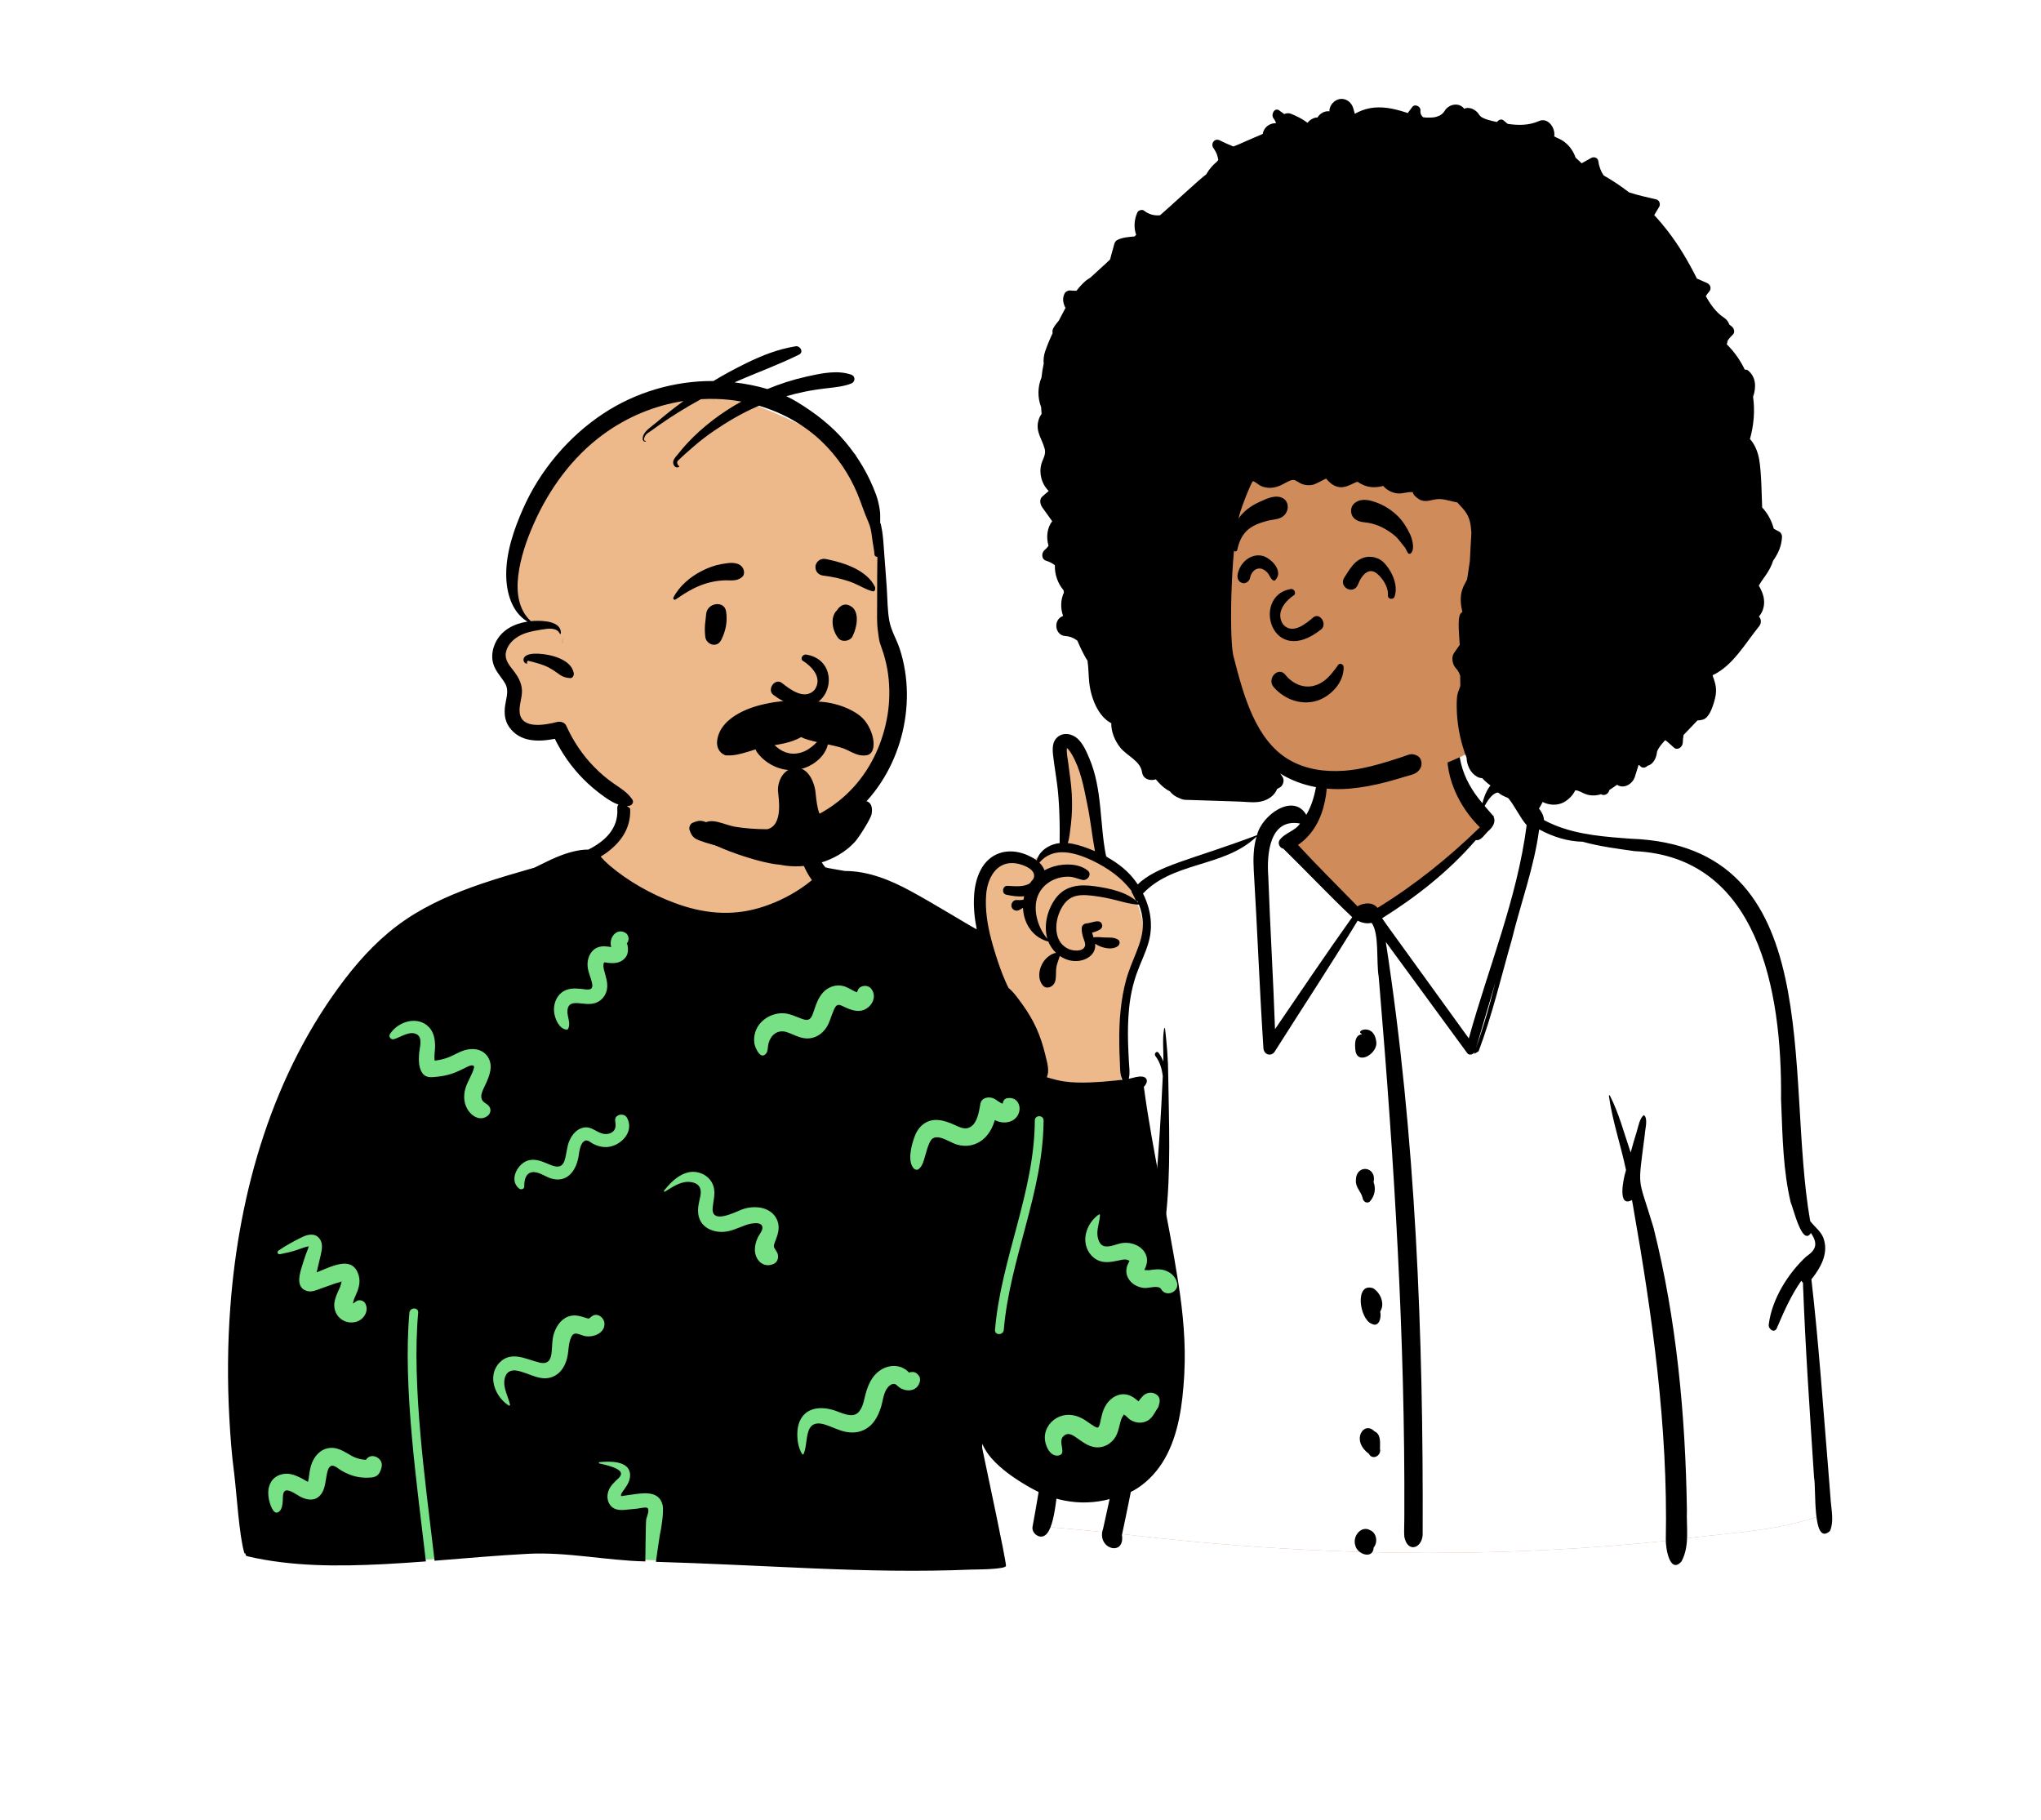 <svg width="498" height="444" viewBox="0 0 249 222" fill="none" xmlns="http://www.w3.org/2000/svg">
<g filter="url(#filter0_d_163_1039)">
<path fill-rule="evenodd" clip-rule="evenodd" d="M174.435 185.427C184.648 185.427 194.805 184.884 204.636 183.812L204.641 183.791L205.163 183.722C206.648 183.522 208.167 183.364 209.636 183.211C213.51 182.808 217.517 182.391 221.254 181.153L221.914 180.934L221.978 181.113C222.076 181.059 222.178 181.002 222.286 180.948C221.698 170.552 220.717 160.349 219.832 151.71L219.795 151.356L220.012 151.089C221.264 149.545 221.726 148.251 221.421 147.137C218.924 141.494 218.394 134.295 217.882 127.332C216.821 112.9 215.819 99.269 198.506 98.679L198.479 98.677L198.296 98.664C194.686 98.396 190.953 98.119 187.618 96.322L187.229 96.113L187.206 95.643C187.178 95.077 186.534 94.404 186.017 93.863C185.839 93.676 185.671 93.501 185.519 93.324L185.488 93.287L185.461 93.247C184.68 92.073 183.763 91.372 183.009 91.372C181.909 91.372 181.376 92.866 181.157 93.756L180.81 95.16L179.893 94.099C177.739 91.606 176.708 88.864 176.824 85.94L176.746 85.914L176.846 85.215C177.035 84.003 176.909 83.104 176.472 82.543C175.959 81.886 174.954 81.567 173.398 81.567C172.371 81.567 171.252 81.707 170.266 81.831C169.943 81.871 169.632 81.91 169.338 81.943C167.363 82.168 165.344 82.573 163.391 82.965L163.117 83.02L163.303 83.567L162.828 83.922C162.196 84.395 161.725 85.344 161.536 86.526L161.528 86.579L161.513 86.631C161.232 87.595 161.126 88.671 161.013 89.81C160.823 91.726 160.627 93.708 159.567 95.414L158.931 96.439L158.32 95.395C158.023 94.886 157.623 94.639 157.1 94.639C155.687 94.639 153.963 96.329 153.656 97.64L153.558 98.061L153.179 98.203C150.579 99.183 148.436 99.899 146.546 100.53C141.799 102.115 139.416 102.91 137.888 105.242C136.315 107.64 135.519 111.827 134.195 120.156C132.746 129.182 131.778 138.459 130.842 147.431C129.667 158.7 128.452 170.348 126.27 181.647C126.422 181.816 126.537 181.985 126.615 182.152C127.578 182.244 128.558 182.328 129.51 182.409C131.096 182.544 132.735 182.684 134.337 182.865L134.693 182.906L134.772 183.038C134.918 183.052 135.062 183.067 135.203 183.083C135.429 183.107 135.647 183.131 135.86 183.145L135.924 183.005L136.441 183.068C149.307 184.633 162.09 185.427 174.435 185.427" fill="#D08B5B"/>
<path fill-rule="evenodd" clip-rule="evenodd" d="M183.009 91.372C181.909 91.372 181.376 92.866 181.157 93.756L180.81 95.16L180.275 94.54L181.249 96.385L173.668 103.918L173.378 104.139C170.28 106.489 168.171 107.663 167.05 107.663C165.895 107.663 162.458 104.6 156.738 98.474L159.826 96.385L159.548 95.446L158.931 96.439L158.32 95.395C158.023 94.886 157.623 94.638 157.1 94.638C155.687 94.638 153.963 96.329 153.656 97.64L153.558 98.061L152.869 98.32C150.818 99.087 149.054 99.69 147.473 100.22L145.451 100.896C141.423 102.252 139.294 103.097 137.888 105.242C136.346 107.592 135.551 111.66 134.274 119.661L134.195 120.156C132.812 128.772 131.867 137.616 130.97 146.206L130.621 149.548C129.511 160.154 128.315 171.054 126.27 181.647C126.422 181.816 126.537 181.985 126.615 182.152C127.257 182.213 127.907 182.271 128.55 182.326L130.38 182.483C131.691 182.596 133.027 182.717 134.337 182.865L134.693 182.906L134.772 183.038C134.869 183.047 134.966 183.057 135.061 183.067L135.203 183.083C135.429 183.107 135.647 183.131 135.86 183.145L135.924 183.005L136.441 183.068C149.307 184.633 162.09 185.427 174.435 185.427C184.648 185.427 194.805 184.884 204.636 183.812L204.641 183.791L205.163 183.722C206.351 183.562 207.561 183.429 208.749 183.304L210.468 183.124C214.081 182.744 217.784 182.303 221.254 181.153L221.914 180.934L221.978 181.113C222.076 181.059 222.178 181.002 222.286 180.948L222.246 180.247C221.654 170.094 220.697 160.155 219.832 151.71L219.795 151.356L220.012 151.089C221.264 149.545 221.726 148.251 221.421 147.137C218.924 141.494 218.394 134.295 217.882 127.332L217.819 126.467C216.785 112.504 215.499 99.525 199.021 98.701L198.479 98.677L197.658 98.616C194.248 98.358 190.756 98.013 187.618 96.322L187.229 96.113L187.206 95.643C187.181 95.139 186.667 94.549 186.189 94.043L185.867 93.705C185.744 93.576 185.627 93.45 185.519 93.324L185.488 93.287L185.461 93.247C184.68 92.073 183.763 91.372 183.009 91.372Z" fill="white"/>
<path fill-rule="evenodd" clip-rule="evenodd" d="M196.402 129.637C196.373 129.582 196.275 129.601 196.283 129.672C196.709 132.738 197.744 135.709 198.374 138.737L198.355 138.794C198.033 139.79 197.294 143.381 199.101 142.383L199.246 143.201C201.596 156.576 203.493 170.094 203.228 183.748C203.189 184.835 203.715 188.054 205.134 186.477C206.177 184.584 205.718 182.262 205.8 180.16C205.621 168.619 204.535 156.99 201.747 145.826L201.632 145.44C199.788 139.301 199.795 141.267 200.661 134.414C200.682 133.781 201.104 132.407 200.549 132.027C200.048 132.369 199.882 133.374 199.7 133.97L199.688 134.01C199.418 134.861 199.178 135.72 198.939 136.583C198.148 134.268 197.512 131.801 196.402 129.637ZM166.936 182.556C165.913 182.228 164.991 183.489 165.348 184.522C165.58 185.599 167.514 186.268 167.587 184.766C168.116 184.154 167.945 183.028 167.222 182.688C167.229 182.686 167.003 182.588 166.936 182.556ZM142.134 121.465C142.096 121.323 141.987 121.453 142.016 121.543C141.788 122.796 141.973 124.174 141.921 125.475C141.775 125.103 141.585 124.746 141.339 124.413C141.126 124.124 140.739 124.536 140.961 124.822C141.512 125.532 141.753 126.388 141.858 127.277C141.049 145.85 138.668 164.389 134.583 182.452C133.698 184.944 137.269 185.953 136.877 183.24C139.579 170.571 141.734 157.635 142.216 144.611C142.866 138.896 142.61 132.942 142.521 127.153C142.517 125.267 142.349 123.334 142.134 121.465ZM178.496 83.583C177.493 83.669 176.911 85.472 176.711 86.461C175.978 90.339 177.95 94.374 180.545 96.918C176.713 100.656 172.551 103.987 168.06 106.746C167.449 105.996 166.37 106.104 165.618 106.556C163.186 104.065 160.722 101.628 158.355 99.067C162.035 96.547 162.343 91.357 161.606 87.135L161.583 87.007C161.528 86.645 161.061 86.776 161.035 87.088L161.018 87.288C160.797 90.034 160.778 92.999 159.367 95.398C157.762 92.654 153.916 95.463 153.352 97.876C137.222 103.956 137.071 100.373 133.879 120.453C130.651 140.982 129.738 161.864 125.958 182.299C125.911 182.878 126.397 183.352 126.881 183.431C128.73 183.698 128.788 178.288 129.214 176.777C130.124 171.137 130.811 165.457 131.403 159.768C133.222 142.918 133.844 125.811 137.365 109.236C137.719 107.841 138.224 106.461 139.115 105.361C142.83 100.985 149.274 101.941 153.301 98.041C152.911 99.341 152.88 100.778 152.956 102.135C153.397 109.372 153.663 116.622 154.136 123.856C154.191 124.669 155.099 124.936 155.524 124.263C158.894 118.939 162.352 113.695 165.637 108.306C166.166 108.578 166.731 108.702 167.337 108.572C168.298 109.885 167.883 113.322 168.197 115.123L168.313 116.502C170.107 137.87 171.425 159.291 171.327 180.758L171.323 181.45C171.324 182.109 171.277 182.792 171.323 183.448C171.733 185.582 173.673 184.818 173.564 182.915C173.651 158.863 172.733 134.654 169.067 110.902C172.376 115.418 175.682 119.937 178.993 124.452C179.241 124.793 179.711 124.643 179.908 124.328L179.92 124.307L179.839 124.543C180.038 124.474 180.212 124.343 180.392 124.23C182.057 119.805 183.134 115.164 184.442 110.611C185.533 106.146 187.17 101.768 187.773 97.193L187.8 97.181V97.181C189.438 98.072 191.253 98.644 193.087 98.678C195.16 99.257 197.342 99.529 199.411 99.823C214.45 100.52 217.423 116.686 217.286 130.087L217.312 130.726C217.469 134.711 217.543 138.766 218.455 142.642C218.792 143.373 219.858 148.078 220.93 146.407C221.834 147.714 221.551 148.476 220.346 149.284C218.242 151.24 216.19 154.353 215.785 157.561C215.709 158.154 216.495 158.674 216.774 158.013L216.913 157.684C217.728 155.768 218.59 153.894 219.754 152.23C219.806 152.323 219.876 152.401 219.96 152.454C220.24 160.393 220.806 168.319 221.313 176.244C221.59 177.38 221.068 184.59 223.19 182.809L223.256 182.752C223.74 181.641 223.449 180.297 223.35 179.111L223.051 175.311V175.311C222.407 167.555 221.879 159.784 220.989 152.055L221.059 151.969C222.083 150.684 223.039 148.989 222.535 147.275C222.277 146.245 221.42 145.732 220.84 144.944C217.696 126.986 223.129 99.181 198.947 98.308L197.935 98.232C194.675 97.981 191.318 97.625 188.367 96.035C188.312 94.913 187.129 93.963 186.483 93.21C184.492 90.216 181.821 90.066 180.855 93.982C178.286 90.992 177.248 87.519 178.496 83.583ZM167.67 170.59C166.418 169.283 164.74 171.663 167.011 173.345C167.423 174.162 168.549 173.586 168.357 172.73L168.359 172.586C168.376 171.842 168.444 170.922 167.67 170.59ZM167.537 153.15C165.25 152.352 165.82 156.86 167.328 157.475C168.24 157.965 168.552 156.739 168.386 155.99C168.978 155.016 168.435 153.735 167.537 153.15ZM167.573 140.196C167.995 138.264 165.435 137.942 165.42 139.96C165.337 140.808 166.052 141.36 166.232 142.098C166.271 142.578 166.815 142.916 167.163 142.515C167.744 141.846 167.869 140.938 167.573 140.196ZM167.895 123.033C167.634 120.772 165.27 121.725 166.105 122.101C166.122 122.121 166.139 122.14 166.158 122.16C165.203 122.26 165.27 123.474 165.377 124.25C165.751 125.988 168.178 124.407 167.895 123.033ZM182.431 115.841C182.237 116.601 182.042 117.361 181.841 118.12C181.326 120.075 180.713 121.978 180.067 123.877C180.857 121.199 181.645 118.52 182.431 115.841ZM181.125 94.311C183.388 90.197 184.609 94.835 186.251 96.659C185.091 105.633 181.582 114.017 179.194 122.669C175.866 118.064 172.535 113.462 169.207 108.858C169.008 108.582 168.816 108.293 168.617 108.01C172.795 105.396 176.735 102.305 180.051 98.471C180.689 98.619 181.178 97.695 181.636 97.311L181.684 97.269C182.108 96.882 182.5 96.273 182.234 95.672C182.269 95.59 182.215 95.515 182.142 95.49C181.811 95.097 181.46 94.718 181.125 94.311ZM154.73 102.932C154.51 99.996 154.957 95.786 158.604 96.456C157.955 97.419 156.733 97.575 156.09 98.5C155.855 98.923 156.144 99.448 156.572 99.528C159.403 102.304 162.079 105.147 164.969 107.88C161.757 112.382 158.674 116.969 155.55 121.54C155.335 115.335 154.955 109.136 154.73 102.932Z" fill="black"/>
<path fill-rule="evenodd" clip-rule="evenodd" d="M148.23 61.134C149.08 49.89 151.668 39.931 163.832 39.507C169.321 39.56 174.924 40.825 179.972 43.166C192.241 49.84 196.134 74.227 185.324 84.044C185.389 84.083 185.404 84.198 185.328 84.253C183.095 85.883 180.613 87.224 178.127 88.351C171.505 91.389 163.709 92.708 156.955 89.413C146.649 84.655 146.494 71.416 148.23 61.134V61.134Z" fill="#D08B5B"/>
<path fill-rule="evenodd" clip-rule="evenodd" d="M127.943 55.893C127.519 55.479 127.203 54.937 127.044 54.328C126.897 53.773 126.887 53.167 127.042 52.613C127.208 52.019 127.566 51.546 127.486 50.928C127.477 50.867 127.466 50.804 127.449 50.741C127.139 49.578 126.377 48.738 126.65 47.448C126.726 47.084 126.871 46.756 127.073 46.498C127.051 46.218 127.031 45.936 127.015 45.654C126.568 44.518 126.584 43.169 127.061 42.051C127.119 41.479 127.207 40.911 127.331 40.354C127.274 39.861 127.353 39.318 127.499 38.886C127.756 38.127 128.073 37.38 128.418 36.644C128.377 36.443 128.395 36.23 128.498 36.041C128.684 35.698 128.93 35.395 129.181 35.1C129.359 34.756 129.538 34.414 129.715 34.077C129.797 33.922 129.888 33.75 129.988 33.568C129.716 33.019 129.57 32.484 129.858 31.838C129.967 31.596 130.265 31.417 130.51 31.433C130.778 31.45 131.049 31.463 131.321 31.474C131.83 30.808 132.406 30.21 133.023 29.866C133.649 29.291 134.283 28.726 134.9 28.15C135.074 27.986 135.25 27.822 135.425 27.658C135.426 27.654 135.427 27.648 135.429 27.645C135.558 27.135 135.702 26.633 135.847 26.127C135.938 25.814 135.965 25.486 136.246 25.316C136.833 24.96 137.736 24.903 138.41 24.843C138.477 24.778 138.544 24.715 138.611 24.651C138.305 23.766 138.359 22.827 138.744 21.942C138.876 21.64 139.331 21.505 139.582 21.704C140.159 22.163 140.844 22.326 141.521 22.259C142.517 21.428 146.534 17.673 147.154 17.276C147.162 17.262 147.168 17.248 147.176 17.234C147.525 16.63 147.949 16.144 148.425 15.755C148.493 15.678 148.561 15.601 148.629 15.524C148.57 15.063 148.412 14.618 148.159 14.246C148.132 14.203 148.101 14.161 148.07 14.121C147.626 13.548 148.167 12.812 148.787 13.112C148.831 13.133 148.876 13.155 148.921 13.178C149.397 13.408 149.923 13.658 150.472 13.869C150.673 13.788 150.877 13.714 151.064 13.633L153.063 12.761C153.392 12.617 153.739 12.496 154.058 12.327C154.169 11.526 154.908 11.001 155.676 11.028C155.632 10.875 155.566 10.726 155.473 10.584C155.445 10.542 155.416 10.502 155.385 10.463C154.99 9.965 155.517 9.04 156.082 9.483C156.122 9.514 156.163 9.545 156.202 9.576C156.359 9.696 156.52 9.808 156.682 9.916C156.942 9.793 157.235 9.765 157.541 9.895C158.22 10.184 158.845 10.477 159.443 10.928C159.467 10.947 159.492 10.962 159.517 10.98C159.813 10.591 160.284 10.331 160.708 10.334C160.717 10.334 160.723 10.334 160.731 10.334C161.048 9.81 161.629 9.505 162.19 9.579C162.152 8.827 162.846 8.156 163.477 8.075C164.215 7.98 164.88 8.445 165.102 9.226C165.164 9.443 165.225 9.661 165.287 9.878C165.86 9.564 166.464 9.324 167.096 9.204C168.534 8.931 169.941 9.222 171.327 9.655C171.465 9.698 171.604 9.743 171.742 9.787C171.94 9.539 172.125 9.284 172.302 9.047C172.608 8.637 173.343 8.965 173.293 9.492C173.259 9.855 173.395 10.117 173.614 10.302C173.855 10.341 174.087 10.352 174.438 10.344C174.902 10.334 175.113 10.319 175.597 10.113C175.823 10.018 176.105 9.767 176.236 9.542C176.741 8.678 178.023 8.446 178.634 9.269C179.276 8.964 180.088 9.385 180.444 9.978C180.631 10.289 181.02 10.462 181.511 10.611C181.879 10.723 182.255 10.808 182.633 10.882C182.801 10.634 183.156 10.467 183.416 10.675C183.592 10.817 183.764 10.962 183.932 11.11C185.234 11.305 186.529 11.312 187.77 10.761C188.821 10.295 189.786 11.568 189.613 12.637C189.917 12.809 190.247 12.924 190.548 13.104C191.204 13.497 191.742 14.118 192.07 14.849C192.129 14.979 192.182 15.112 192.233 15.245C192.478 15.462 192.72 15.684 192.957 15.919C193.351 15.7 193.743 15.481 194.137 15.262C194.432 15.098 194.929 15.212 194.987 15.637C195.082 16.335 195.314 16.915 195.645 17.4C196.72 18.012 197.754 18.7 198.744 19.465C199.882 19.852 201.092 20.078 202.087 20.332C202.427 20.419 202.613 20.901 202.421 21.223C202.218 21.563 202.015 21.903 201.813 22.242C202.379 22.842 202.91 23.468 203.412 24.116C204.808 25.916 205.976 27.89 207.021 29.981C207.435 30.163 207.848 30.343 208.262 30.524C208.661 30.699 208.841 31.201 208.517 31.571C208.364 31.747 208.226 31.933 208.109 32.127C208.694 33.179 209.384 34.139 210.349 34.768C210.643 34.959 210.863 35.258 210.981 35.598C211.081 35.671 211.18 35.749 211.278 35.828C211.551 36.051 211.715 36.538 211.396 36.827C211.172 37.031 210.961 37.273 210.783 37.54C210.744 37.692 210.705 37.845 210.665 37.997C211.562 38.892 212.307 39.932 212.867 41.098C213 41.075 213.136 41.09 213.246 41.179C214.247 41.981 214.277 43.259 213.874 44.401C214.117 46.123 213.961 47.887 213.493 49.555C214.108 50.221 214.479 51.183 214.63 52.111C214.896 53.739 214.914 56.244 214.984 57.906C215.655 58.609 216.133 59.519 216.4 60.497C216.624 60.618 216.848 60.739 217.072 60.86C217.272 60.967 217.418 61.251 217.405 61.49C217.348 62.647 216.909 63.561 216.325 64.388C216.118 65.027 215.812 65.615 215.411 66.18C215.134 66.567 214.862 66.938 214.623 67.356C214.599 67.397 214.584 67.436 214.573 67.463C214.667 67.573 214.745 67.756 214.813 67.886C215.385 68.98 215.394 70.262 214.581 71.215C214.887 71.486 214.897 72.035 214.627 72.371C212.87 74.549 211.404 77.197 208.966 78.354C208.954 78.374 208.945 78.395 208.936 78.415C209.43 79.705 209.497 80.375 209.093 81.708C209.091 81.721 209.087 81.731 209.083 81.743C208.868 82.442 208.471 83.561 207.757 83.779C207.531 83.848 207.31 83.879 207.09 83.877C206.523 84.47 205.957 85.064 205.391 85.658C205.342 85.952 205.311 86.249 205.301 86.549C205.285 87.05 204.85 87.456 204.382 87.308C204.217 87.255 203.305 86.295 203.138 86.3C203.054 86.391 202.972 86.483 202.89 86.576C202.589 86.918 202.172 87.458 202.137 87.817C202.07 88.493 201.662 89.267 201.002 89.404C200.754 89.677 200.357 89.759 200.054 89.403C200.034 89.38 200.014 89.357 199.993 89.337C199.961 89.333 199.93 89.329 199.898 89.325C199.752 89.798 199.606 90.271 199.458 90.743C199.17 91.672 198.067 92.27 197.285 91.728C197.158 91.809 197.034 91.897 196.911 91.984C196.722 92.115 196.532 92.248 196.336 92.373C196.325 92.407 196.314 92.442 196.304 92.476C196.177 92.894 195.652 93.118 195.329 92.878C195.229 92.913 195.126 92.941 195.022 92.964C194.475 93.081 193.926 93.049 193.398 92.851C193.02 92.711 192.66 92.444 192.253 92.407C192.228 92.405 192.202 92.407 192.176 92.406C191.845 93.143 191.087 93.778 190.49 93.993C189.709 94.276 188.909 94.175 188.197 93.829C188.005 94.246 187.763 94.64 187.475 95.005C187.315 95.207 187.027 95.164 186.862 95.005C186.549 94.704 186.238 94.402 185.928 94.099C185.703 94.005 185.476 93.892 185.24 93.787C184.5 93.46 183.689 93.324 183.004 92.85C182.679 92.625 182.374 92.338 182.122 92.005C181.648 91.709 181.213 91.338 180.82 90.915C180.624 90.916 180.42 90.866 180.222 90.757C179.393 90.3 178.957 89.371 178.919 88.419C178.248 86.706 177.851 84.878 177.742 83.008C177.708 82.394 177.701 81.774 177.745 81.16C177.774 80.727 177.875 80.439 178.026 80.047C178.077 79.92 178.123 79.803 178.158 79.674C178.15 79.26 178.145 78.846 178.14 78.434C178.037 78.086 177.854 77.762 177.599 77.489C177.203 77.067 177.023 76.191 177.382 75.669C177.616 75.332 177.849 74.995 178.083 74.658C178.017 73.21 177.698 70.907 178.406 70.665C178.378 70.45 178.317 70.238 178.282 70.024C178.116 68.998 178.215 68.08 178.718 67.182C178.824 66.996 178.913 66.83 178.986 66.669C179.032 66.373 179.077 66.078 179.123 65.782C179.194 65.326 179.263 64.867 179.323 64.405C179.354 63.816 179.382 63.227 179.413 62.638C179.442 62.095 179.474 61.552 179.507 61.008C179.494 60.764 179.474 60.521 179.445 60.278C179.276 58.828 178.729 58.292 177.783 57.284C177.635 57.258 177.487 57.23 177.342 57.198C176.667 57.046 175.961 56.811 175.266 56.896C174.512 56.987 173.837 57.34 173.104 56.889C172.888 56.755 172.414 56.384 172.373 56.089C172.371 56.071 172.367 56.054 172.362 56.042C172.311 56.034 172.245 56.028 172.205 56.026C171.622 56.005 171.066 56.253 170.479 56.185C169.784 56.104 169.163 55.77 168.754 55.274C168.23 55.413 167.695 55.477 167.151 55.399C166.695 55.334 166.287 55.173 165.883 54.934C165.589 54.762 165.682 54.712 165.363 54.852C164.636 55.172 163.978 55.594 163.159 55.374C162.734 55.262 162.368 55.013 162.059 54.678C161.986 54.6 161.862 54.484 161.779 54.373C161.391 54.587 160.412 55.069 160.251 55.112C159.795 55.233 159.312 55.215 158.869 55.053C158.543 54.935 158.144 54.613 157.858 54.547C157.488 54.461 156.665 55.02 156.223 55.212C155.448 55.549 154.627 55.633 153.841 55.285C153.571 55.165 153.046 54.688 152.844 54.692C152.516 55.131 151.6 57.535 151.325 58.413C150.211 61.96 149.923 73.037 150.437 75.863C150.456 75.946 150.477 76.028 150.498 76.112C151.13 78.569 151.788 81.069 152.844 83.359C153.841 85.517 155.22 87.46 157.198 88.638C159.249 89.861 161.657 90.182 163.963 90.017C165.448 89.912 166.908 89.588 168.345 89.182C169.096 88.972 169.84 88.736 170.581 88.492C170.904 88.386 171.232 88.286 171.549 88.162C172.109 87.944 172.403 87.926 172.939 88.207C173.427 88.462 173.552 89.216 173.298 89.69C172.885 90.464 172.127 90.518 171.395 90.744C170.649 90.974 169.901 91.194 169.148 91.392C167.705 91.768 166.238 92.057 164.759 92.19C162.111 92.43 159.383 92.059 156.973 90.806C156.7 90.663 156.437 90.511 156.184 90.347C156.278 90.49 156.373 90.632 156.47 90.773C156.737 91.165 156.539 91.83 156.164 92.043C156.045 92.111 155.926 92.175 155.806 92.238C155.79 92.28 155.772 92.322 155.753 92.363C155.409 93.11 154.691 93.551 153.959 93.742C153.09 93.968 152.116 93.808 151.232 93.779C150.412 93.753 149.592 93.726 148.773 93.699C148.58 93.694 148.387 93.687 148.193 93.68C147.22 93.648 146.248 93.617 145.275 93.585C144.408 93.556 144.449 93.629 143.636 93.253C143.273 93.083 142.975 92.844 142.725 92.526C142.569 92.451 142.418 92.365 142.273 92.266C141.807 91.952 141.394 91.53 141.012 91.065C140.364 91.287 139.457 91.081 139.33 90.198C139.127 88.786 137.435 88.183 136.645 87.161C136.007 86.338 135.551 85.259 135.575 84.223C133.967 83.379 133.093 81.155 132.888 79.268C132.793 78.393 132.808 77.457 132.67 76.567C132.61 76.496 132.555 76.421 132.509 76.34C132.106 75.632 131.754 74.902 131.444 74.155C131.023 73.826 130.517 73.623 129.986 73.589C128.683 73.507 128.438 71.601 129.68 71.141C129.687 71.138 129.692 71.137 129.698 71.134C129.361 70.221 129.389 69.139 129.798 68.273C129.781 68.179 129.765 68.087 129.749 67.993C129.051 67.18 128.651 66.049 128.696 64.949C128.377 64.706 128.021 64.517 127.631 64.401C127.027 64.221 127.024 63.422 127.47 63.065C127.649 62.921 127.798 62.753 127.922 62.568C127.613 61.563 127.735 60.4 128.365 59.575C127.965 59.019 127.565 58.462 127.165 57.906C126.9 57.538 126.76 56.913 127.165 56.564C127.424 56.339 127.683 56.116 127.943 55.893Z" fill="black"/>
<path fill-rule="evenodd" clip-rule="evenodd" d="M157.863 81.454C158.777 81.74 159.759 81.766 160.691 81.47C161.536 81.201 162.404 80.61 163.026 79.828C163.579 79.133 163.937 78.289 163.923 77.388C163.921 77.285 163.887 77.199 163.835 77.132C163.779 77.061 163.7 77.011 163.616 76.99C163.529 76.968 163.438 76.976 163.36 77.014C163.289 77.049 163.229 77.108 163.191 77.194C163.095 77.33 163 77.464 162.904 77.594C162.135 78.622 161.391 79.39 160.235 79.665C159.608 79.815 158.981 79.749 158.406 79.52C157.791 79.276 157.235 78.847 156.799 78.298C156.602 78.049 156.37 77.948 156.142 77.946C155.885 77.944 155.63 78.074 155.438 78.281C155.249 78.485 155.123 78.762 155.112 79.051C155.102 79.305 155.178 79.571 155.382 79.807C156.053 80.587 156.922 81.159 157.863 81.454ZM157.891 68.582C156.954 69.198 155.526 70.637 156.534 72.166C157.721 73.514 159.43 71.968 160.272 71.269C161.053 70.727 161.93 72.121 161.205 72.753C155.121 77.631 152.651 68.743 157.417 67.856C157.942 67.759 158.137 68.391 157.891 68.582ZM166.659 65.868C166.96 65.659 167.315 65.587 167.707 65.781C168.014 65.932 168.552 66.436 168.927 67.098C169.183 67.551 169.365 68.082 169.327 68.636C169.318 68.764 169.362 68.859 169.432 68.929C169.486 68.985 169.565 69.025 169.658 69.038C169.737 69.049 169.825 69.039 169.896 69.015C170.033 68.969 170.105 68.873 170.132 68.795C170.394 68.041 170.281 67.199 169.987 66.44C169.591 65.415 168.87 64.557 168.398 64.28C167.59 63.807 166.638 63.785 165.829 64.267C165.14 64.678 164.71 65.341 164.281 66.017C164.19 66.161 164.1 66.303 164.007 66.444C163.82 66.724 163.801 67.003 163.873 67.242C163.954 67.506 164.158 67.73 164.414 67.846C164.651 67.954 164.925 67.969 165.168 67.859C165.374 67.765 165.562 67.582 165.681 67.272C165.882 66.75 166.217 66.174 166.659 65.868V65.868ZM151.359 67.029C151.566 67.146 151.727 67.181 151.956 67.106C152.082 67.065 152.207 66.986 152.305 66.88C152.402 66.775 152.472 66.645 152.5 66.5C152.567 66.142 152.747 65.807 153.005 65.589C153.225 65.402 153.503 65.303 153.812 65.359C154.144 65.419 154.461 65.65 154.68 65.922C154.752 66.014 154.81 66.117 154.867 66.22C154.975 66.412 155.079 66.591 155.228 66.732C155.284 66.786 155.369 66.823 155.451 66.823C155.484 66.823 155.518 66.817 155.55 66.806C155.881 66.446 155.945 66.174 155.934 65.903C155.923 65.619 155.82 65.331 155.653 65.063C155.261 64.434 154.517 63.918 154.014 63.801C153.327 63.641 152.644 63.833 152.096 64.249C151.533 64.677 151.115 65.341 150.985 66.09C150.954 66.27 150.967 66.465 151.031 66.634C151.093 66.799 151.201 66.94 151.359 67.029ZM165.142 59.16C165.555 59.595 166.043 59.663 166.538 59.723C166.812 59.756 167.031 59.783 167.247 59.836C167.84 59.981 168.426 60.199 168.96 60.513C169.519 60.842 170.128 61.238 170.567 61.746C170.671 61.866 170.769 61.993 170.867 62.12C170.957 62.236 171.043 62.347 171.134 62.455C171.239 62.578 171.338 62.708 171.437 62.837C171.498 62.946 171.51 62.973 171.522 63.001C171.541 63.042 171.563 63.089 171.587 63.14C171.621 63.209 171.66 63.284 171.702 63.352C171.77 63.477 171.807 63.512 171.839 63.527C171.892 63.553 171.942 63.565 171.991 63.559C172.036 63.552 172.079 63.528 172.122 63.489C172.334 63.296 172.396 62.978 172.39 62.64C172.38 62.128 172.205 61.56 172.045 61.212C171.67 60.401 171.151 59.559 170.528 58.954C169.816 58.264 169.037 57.742 168.142 57.381C167.586 57.158 166.942 56.952 166.337 56.978C165.901 56.997 165.484 57.137 165.141 57.487C164.93 57.703 164.828 58.008 164.828 58.314C164.828 58.626 164.934 58.94 165.142 59.16ZM150.52 63.146C150.546 63.193 150.582 63.225 150.623 63.244C150.665 63.264 150.713 63.27 150.758 63.262C150.803 63.254 150.846 63.231 150.88 63.197C150.913 63.165 150.938 63.122 150.949 63.069C151.223 61.766 151.755 60.797 152.89 60.172C153.449 59.864 154.091 59.669 154.699 59.513C154.876 59.468 155.063 59.439 155.251 59.409C155.84 59.316 156.434 59.209 156.818 58.693C157.049 58.383 157.147 57.985 157.092 57.622C157.04 57.28 156.855 56.966 156.52 56.778C155.684 56.31 154.645 56.77 153.802 57.16C153.739 57.19 153.678 57.218 153.617 57.245C152.792 57.623 152.04 58.12 151.421 58.832C150.93 59.397 150.475 60.232 150.292 61.091C150.14 61.805 150.175 62.535 150.52 63.146Z" fill="black"/>
<path fill-rule="evenodd" clip-rule="evenodd" d="M133.821 98.049C132.44 94.23 133.477 89.395 130.632 86.236C129.79 85.722 129.344 86.008 128.997 86.903C128.788 88.082 128.298 92.141 130.061 92.139C130.282 94.674 130.144 97.227 129.601 99.714C128.3 99.505 127.352 100.176 126.404 100.675C125.696 101.048 124.988 101.324 124.134 101.069C120.607 100.444 119.602 104.164 119.559 107.2C119.507 108.681 119.369 112.135 118.719 113.572C115.778 107.456 109.602 104.671 103.718 103.296C102.795 103.04 102.008 102.69 101.416 102.091C96.458 100.125 98.84 93.683 96.559 89.981C92.989 85.58 88.701 84.314 83.299 85.068C78.573 85.593 75.36 90.415 75.651 94.966C75.739 95.894 75.184 96.871 74.857 97.827C71.595 101.747 66.518 103.501 62.152 105.87C47.59 113.018 42.543 118.481 36.884 133.691C34.236 139.414 31.068 144.968 30.016 151.271C28.779 158.698 28.775 166.3 29.206 173.801C28.402 173.897 29.277 179.663 29.982 181.66C30.223 182.345 30.802 182.838 31.523 182.827C32.973 183.535 36.379 186.388 37.896 186.293C42.797 185.99 47.562 186.459 52.284 186.216C57.393 185.954 62.453 184.997 67.584 185.121C76.531 185.338 70.125 185.871 79.383 186.293C85.226 186.564 106.546 183.359 112.374 183.882C117.113 184.883 119.276 183.195 118.553 178.222C118.285 176.316 117.432 172.077 120.24 171.897C121.568 172.051 122.668 173.385 123.663 174.164C132.454 180.736 141.434 176.004 142.142 165.198C143.474 156.136 145.342 153.995 141.282 144.945C128.434 111.254 147.79 115.832 134.721 100.051C133.701 100.944 133.96 98.562 133.821 98.049Z" fill="#EDB98A"/>
<path fill-rule="evenodd" clip-rule="evenodd" d="M72.134 105.238C80.507 109.527 87.129 111.672 91.999 111.672C96.869 111.672 105.447 112.67 117.733 114.667L123.799 128.057L137.186 130.683L137.245 131.033C137.897 134.791 139.143 139.338 141.282 144.945C145.342 153.995 143.474 156.136 142.142 165.198C141.434 176.004 132.454 180.736 123.663 174.164C122.668 173.385 121.568 172.051 120.24 171.897C117.488 172.073 118.253 176.148 118.536 178.105L118.553 178.222C119.276 183.195 117.113 184.883 112.374 183.882C106.546 183.359 85.227 186.564 79.383 186.293C70.125 185.871 76.531 185.338 67.584 185.121C62.453 184.997 57.393 185.954 52.284 186.216C47.81 186.446 43.298 186.037 38.668 186.252L31.523 182.827C28.88 163.824 29.282 151.364 32.727 145.447C36.156 139.559 40.746 129.881 46.499 116.412C46.587 116.317 46.676 116.223 46.766 116.13L72.134 105.238Z" fill="#78E185"/>
<path fill-rule="evenodd" clip-rule="evenodd" d="M128.938 85.983C129.64 85.291 130.754 85.463 131.438 86.079C132.134 86.704 132.552 87.686 132.91 88.532C134.513 92.339 134.139 96.508 134.95 100.491C136.434 101.296 137.774 102.346 138.722 103.76C140.163 105.907 140.847 108.408 140.124 110.953C139.751 112.27 139.117 113.49 138.665 114.779C138.182 116.151 137.886 117.577 137.744 119.025C137.605 120.447 137.586 121.877 137.626 123.304C137.648 124.043 137.686 124.781 137.725 125.518C137.76 126.18 137.877 126.869 137.719 127.517L137.7 127.592C137.761 127.582 137.822 127.57 137.882 127.557C138.398 127.441 138.853 127.261 139.392 127.332C139.813 127.388 140.031 127.74 139.853 128.137C139.775 128.311 139.672 128.456 139.548 128.579C140.631 136.629 142.525 144.549 143.77 152.572C144.335 156.213 144.679 159.864 144.485 163.55L144.465 163.915C144.267 167.299 143.781 171.029 142.069 173.988C141.268 175.374 140.169 176.603 138.836 177.489C138.226 177.894 137.571 178.212 136.861 178.37C133.179 179.843 129.285 179.481 125.813 177.534C124.251 176.66 122.694 175.64 121.419 174.374C120.799 173.758 120.201 172.975 119.835 172.119C119.836 172.311 119.801 172.508 119.84 172.697L119.917 173.071C120.495 175.853 122.699 186.133 122.729 186.996C122.745 187.461 118.842 187.45 118.419 187.464L118.407 187.465C112.086 187.729 105.762 187.588 99.445 187.326L98.947 187.305C92.82 187.044 86.154 186.694 80.021 186.515L80.034 186.412C80.107 185.859 80.465 183.399 80.504 183.21L80.506 183.204C80.68 182.5 81.015 180.312 80.838 179.586C80.384 177.716 78.335 178.143 76.894 178.342L76.591 178.382C76.357 178.414 75.79 178.498 75.795 178.503C75.642 178.343 76.006 177.888 76.096 177.767L76.168 177.667C76.555 177.122 76.905 176.557 76.867 175.856C76.774 174.143 74.336 174.239 73.138 174.358C73.054 174.366 73.019 174.499 73.117 174.519L73.353 174.568C74.113 174.732 75.801 175.15 75.763 175.781C75.741 176.14 75.361 176.404 75.128 176.63C74.872 176.88 74.617 177.148 74.428 177.454C74.064 178.043 73.982 178.837 74.342 179.451C74.757 180.158 75.494 180.24 76.232 180.176L76.273 180.172C76.436 180.157 76.598 180.141 76.76 180.125L77.735 180.03C77.976 180.006 78.751 179.802 78.977 179.943C79.298 180.142 78.912 181.026 78.84 181.317L78.836 181.338C78.774 181.759 78.737 186.175 78.73 186.467C73.951 186.356 69.171 185.288 64.392 185.539C60.595 185.738 56.809 186.083 53.019 186.382L52.923 185.565C51.873 176.668 50.226 164.929 51.017 156.13C51.078 155.441 50.008 155.445 49.946 156.13C49.129 165.229 50.918 177.452 51.958 186.464C50.345 186.587 48.731 186.698 47.115 186.784L46.703 186.805C41.205 187.081 35.53 187.097 30.149 185.831C29.983 185.792 29.927 185.625 29.962 185.487C29.908 185.518 29.828 185.5 29.805 185.425C29.178 183.35 28.86 178.066 28.576 175.78L28.557 175.63C28.265 173.409 28.098 171.162 27.977 168.928C27.734 164.457 27.764 159.981 28.093 155.515C29.14 141.273 33.312 126.884 42.068 115.437C44.185 112.671 46.595 110.139 49.486 108.181C52.323 106.26 55.505 104.906 58.733 103.807C60.868 103.08 63.035 102.458 65.203 101.837C65.285 101.796 65.367 101.755 65.449 101.715L65.573 101.656C66.344 101.289 67.103 100.887 67.892 100.56L68.067 100.489C69.211 100.028 70.543 99.621 71.782 99.635C73.788 98.62 75.472 97.087 75.309 94.628C75.242 93.617 76.821 93.619 76.877 94.628C77.024 97.313 75.377 99.217 73.278 100.495L73.288 100.505L73.298 100.516C73.626 100.89 73.976 101.236 74.355 101.559C76.622 103.497 79.489 105.105 82.355 106.164C85.718 107.407 89.077 107.779 92.555 106.774C94.373 106.249 96.09 105.438 97.667 104.39C98.149 104.07 98.611 103.728 99.054 103.361C98.635 102.786 98.3 102.166 98.019 101.509C97.455 100.187 96.988 98.396 97.564 96.999C97.706 96.656 98.269 96.443 98.466 96.881C99.008 98.08 99.234 99.375 99.866 100.547C100.107 100.993 100.384 101.416 100.694 101.816C100.694 101.837 103.065 102.244 103.065 102.244C105.931 102.243 108.63 103.349 111.165 104.73C112.664 105.547 114.137 106.416 115.606 107.285L118.476 108.986C118.688 109.111 118.925 109.232 119.161 109.361C118.885 107.988 118.749 106.587 118.84 105.199C118.978 103.106 119.789 100.816 121.937 100.07C122.952 99.717 124.127 99.826 125.113 100.218C125.568 100.399 126.063 100.64 126.486 100.961C126.691 100.036 127.554 99.343 128.421 99.037C128.702 98.937 128.989 98.874 129.281 98.843C129.272 98.695 129.272 98.545 129.274 98.39L129.276 98.273C129.289 97.588 129.284 96.903 129.269 96.219C129.242 94.922 129.181 93.652 129.05 92.359C128.94 91.289 128.75 90.231 128.609 89.166L128.55 88.707C128.431 87.805 128.231 86.681 128.938 85.983ZM42.723 173.488L42.484 173.345C41.7 172.881 40.893 172.453 39.944 172.668C39.04 172.872 38.398 173.61 38.062 174.441C37.902 174.833 37.819 175.229 37.758 175.647C37.723 175.881 37.7 176.117 37.659 176.35L37.645 176.423C37.627 176.516 37.598 176.645 37.572 176.757C37.326 176.648 37.077 176.475 36.875 176.372L36.713 176.29C36.33 176.099 35.933 175.917 35.516 175.829C34.614 175.637 33.614 175.914 33.098 176.726C32.657 177.42 32.666 178.238 32.835 179.016L32.847 179.07C32.92 179.393 33.298 180.685 33.848 180.497C34.383 180.313 34.455 179.599 34.495 179.123L34.498 179.078C34.517 178.719 34.446 177.964 34.85 177.828C35.356 177.658 36.329 178.435 36.769 178.639C37.557 179.002 38.422 179.109 39.063 178.402C39.637 177.769 39.686 176.842 39.834 176.038L39.873 175.836C39.952 175.428 40.104 174.776 40.554 174.792C40.922 174.806 41.325 175.188 41.628 175.37C41.962 175.57 42.31 175.737 42.672 175.88C43.519 176.212 44.461 176.319 45.362 176.22C45.884 176.164 46.224 175.913 46.408 175.42C46.471 175.276 46.518 175.126 46.551 174.972C46.844 173.868 45.245 173.081 44.656 174.068C43.976 174.042 43.343 173.858 42.723 173.488ZM141.081 166.108C140.594 165.759 139.932 165.834 139.496 166.227L139.47 166.251C139.35 166.369 139.077 166.673 138.901 166.941L138.846 166.898C138.837 166.891 138.829 166.884 138.82 166.878L138.796 166.858C138.436 166.552 138.06 166.272 137.596 166.147C136.389 165.821 135.291 166.633 134.764 167.674C134.514 168.168 134.407 168.678 134.282 169.211L134.271 169.26C134.221 169.508 134.156 170.011 133.939 170.134C133.859 170.179 133.679 170.09 133.5 169.986C133.092 169.75 132.726 169.449 132.327 169.2C131.389 168.616 130.324 168.374 129.271 168.795C128.229 169.212 127.483 170.196 127.465 171.342C127.452 172.187 128.015 173.661 129.075 173.558C129.288 173.537 129.561 173.406 129.596 173.16C129.687 172.508 129.175 171.707 129.762 171.168C130.33 170.647 130.919 171.085 131.433 171.446L131.801 171.706C132.4 172.123 133.016 172.506 133.774 172.551C134.732 172.609 135.617 172.077 136.099 171.258C136.536 170.517 136.542 169.679 136.883 168.918C136.957 168.752 137.15 168.599 137.086 168.522C137.344 168.658 137.677 169.047 137.838 169.156C138.64 169.699 139.711 169.695 140.414 168.975C140.694 168.689 140.872 168.335 141.079 167.998C141.154 167.876 141.248 167.763 141.316 167.637C141.341 167.591 141.382 167.42 141.416 167.267L141.468 167.024L141.473 166.985C141.518 166.617 141.389 166.328 141.081 166.108ZM110.211 162.9C109.29 162.414 108.155 162.599 107.325 163.187C106.395 163.847 105.939 164.86 105.629 165.931C105.403 166.711 105.294 167.786 104.645 168.351C103.89 169.008 102.623 168.311 101.826 168.052C100.861 167.738 99.702 167.61 98.76 168.073C97.838 168.528 97.393 169.454 97.298 170.447C97.209 171.373 97.341 172.593 97.867 173.369C97.919 173.445 98.018 173.425 98.051 173.344C98.397 172.489 98.33 171.51 98.611 170.625C98.911 169.681 99.613 169.481 100.506 169.735C101.436 170 102.288 170.496 103.246 170.673C104.266 170.861 105.276 170.667 106.081 169.989C106.757 169.42 107.167 168.59 107.444 167.763C107.714 166.957 107.758 165.878 108.333 165.208C108.478 165.04 108.731 164.836 108.965 164.814C109.314 164.782 109.44 165.042 109.722 165.241C110.465 165.768 111.651 165.779 112.106 164.852C112.255 164.549 112.329 164.119 112.106 163.822C111.715 163.302 111.395 163.306 110.879 163.418C110.863 163.404 110.844 163.387 110.824 163.362L110.808 163.343C110.672 163.17 110.407 163.003 110.211 162.9ZM73.744 157.434C73.714 156.738 72.879 156.069 72.221 156.556C72.115 156.633 72.01 156.713 71.908 156.796L71.866 156.841V156.841C71.743 156.841 71.629 156.808 71.508 156.77L71.297 156.701C70.741 156.525 70.207 156.382 69.614 156.513C68.594 156.737 67.946 157.621 67.614 158.56C67.304 159.434 67.406 160.326 67.261 161.223C67.123 162.073 66.688 162.405 65.871 162.223L65.829 162.213C64.205 161.822 62.354 160.73 60.93 162.228C59.391 163.846 60.398 166.415 62.082 167.455C62.156 167.501 62.237 167.426 62.22 167.348C61.996 166.303 61.343 165.306 61.562 164.197C61.714 163.428 62.246 163.064 63.005 163.187C64.602 163.445 66.095 164.723 67.733 163.795C68.551 163.332 69.002 162.461 69.206 161.569C69.389 160.767 69.337 159.862 69.689 159.105C70.074 158.276 70.722 158.877 71.421 158.99C72.409 159.15 73.797 158.63 73.744 157.434ZM127.316 132.677C127.319 131.985 126.249 131.985 126.246 132.677C126.206 141.441 122.123 149.542 121.39 158.22C121.332 158.909 122.403 158.905 122.461 158.22C123.194 149.54 127.276 141.455 127.316 132.677ZM38.926 147.023C38.362 146.382 37.536 146.581 36.866 146.902C35.859 147.385 34.895 147.927 33.971 148.554C33.743 148.708 33.887 149.043 34.154 148.991C34.832 148.86 35.492 148.714 36.149 148.501C36.643 148.342 37.158 148.11 37.673 148.028C37.641 148.147 37.601 148.264 37.555 148.379C37.471 148.613 37.373 148.843 37.289 149.079C37.123 149.548 36.974 150.024 36.829 150.501L36.757 150.739C36.456 151.738 36.163 153.191 37.553 153.499C38.069 153.612 38.58 153.387 39.06 153.209L39.158 153.174L40.908 152.551C41.117 152.477 41.503 152.425 41.676 152.295L41.648 152.428C41.612 152.605 41.577 152.779 41.501 152.955L41.459 153.053C41.024 154.042 40.476 155.033 40.983 156.126C41.417 157.064 42.444 157.509 43.434 157.242C44.374 156.99 45.054 155.926 44.567 155.001C44.386 154.657 43.855 154.488 43.518 154.703L43.427 154.764C43.321 154.834 43.138 154.953 43.134 154.975C43.109 154.982 43.082 154.988 43.056 154.995C43.112 154.827 43.151 154.569 43.2 154.455L43.384 154.038C43.724 153.253 44.02 152.454 43.76 151.574C43.015 149.054 40.491 150.487 38.629 151.206C38.656 151.1 38.683 150.994 38.706 150.891C38.786 150.526 38.874 150.163 38.961 149.8L39.139 149.051C39.299 148.36 39.424 147.59 38.926 147.023ZM134.192 144.21C134.193 144.151 134.12 144.105 134.069 144.14C132.879 144.943 132.082 146.621 132.529 148.051C132.747 148.745 133.209 149.354 133.857 149.691C134.663 150.11 135.553 149.951 136.4 149.771L136.76 149.694C137.014 149.641 137.264 149.601 137.522 149.673C137.61 149.697 137.713 149.775 137.797 149.792C137.763 149.851 137.726 149.954 137.707 149.992L137.646 150.116C137.584 150.242 137.524 150.372 137.486 150.505C137.36 150.947 137.391 151.423 137.596 151.836C137.978 152.606 138.779 153.04 139.613 153.113C140.109 153.157 141.361 152.721 141.657 153.25C142.244 154.3 143.917 153.594 143.592 152.431C143.372 151.644 142.749 151.136 141.976 150.923C141.564 150.81 141.138 150.825 140.719 150.872C140.555 150.89 140.392 150.915 140.228 150.933L140.104 150.944C140.136 150.942 139.764 150.933 139.614 150.923L139.646 150.836C139.651 150.824 139.655 150.814 139.659 150.805C139.826 150.448 139.949 150.092 139.939 149.692C139.921 148.972 139.456 148.343 138.846 147.996C138.284 147.676 137.614 147.549 136.975 147.62C136.272 147.699 135.273 148.258 134.582 147.963C134.062 147.741 133.885 146.967 133.877 146.46C133.865 145.696 134.171 144.971 134.192 144.21ZM85.704 139.199C83.789 138.336 82.144 139.81 81.021 141.221C80.963 141.294 81.036 141.416 81.127 141.36L81.276 141.266C82.194 140.688 83.211 140.005 84.349 140.202C85.378 140.38 85.633 141.057 85.428 141.979L85.368 142.238C85.15 143.187 84.983 144.17 85.526 145.053C86.038 145.887 87.037 146.251 87.972 146.273C89.052 146.299 89.983 145.795 90.97 145.443L91.048 145.416C91.467 145.27 92.996 144.891 93.017 145.756C93.027 146.151 92.606 146.615 92.444 146.971C92.232 147.436 92.091 147.924 92.093 148.44C92.1 149.728 93.169 150.773 94.435 150.149C94.927 149.906 95.054 149.209 94.797 148.761C94.436 148.13 94.289 148.163 94.543 147.5L94.616 147.314C94.927 146.515 95.175 145.693 94.825 144.855C94.126 143.181 92.029 142.978 90.531 143.533L90.477 143.553C89.544 143.916 86.752 145.37 86.944 143.314C87.02 142.505 87.265 141.728 87.094 140.91C86.935 140.15 86.407 139.515 85.704 139.199ZM76.476 132.324C76.126 131.706 74.952 131.927 75.05 132.712L75.081 132.957C75.121 133.291 75.129 133.605 74.899 133.902C74.62 134.263 74.142 134.372 73.709 134.317C72.79 134.2 72.205 133.346 71.195 133.545C70.374 133.707 69.808 134.381 69.48 135.116C69.133 135.895 69.14 136.738 68.882 137.54C68.584 138.461 67.948 138.419 67.155 138.096L66.984 138.026C66.226 137.709 65.464 137.357 64.619 137.509C63.215 137.76 62.005 139.929 63.321 140.976C63.559 141.165 63.974 141.066 63.964 140.709L63.962 140.641C63.956 139.99 64.119 139.151 64.861 138.998C65.648 138.835 66.538 139.556 67.269 139.764C69.162 140.302 70.24 138.871 70.562 137.179L70.574 137.114C70.676 136.521 70.757 135.425 71.374 135.148C71.703 135 72.054 135.364 72.329 135.51C72.757 135.738 73.215 135.883 73.698 135.92C75.486 136.056 77.518 134.168 76.476 132.324ZM121.216 129.987C120.627 129.73 119.748 129.873 119.604 130.645L119.517 131.131C119.346 132.069 119.073 133.243 118.155 133.581C117.58 133.792 116.92 133.422 116.405 133.196C115.786 132.924 115.183 132.692 114.505 132.627C113.13 132.496 112.106 133.295 111.619 134.544L111.577 134.655C111.185 135.704 110.655 137.711 111.513 138.562C111.639 138.686 111.892 138.747 112.045 138.631C112.553 138.248 112.681 137.62 112.856 137.031L112.871 136.98C113.056 136.368 113.207 135.694 113.541 135.143C114.162 134.118 115.781 135.288 116.56 135.558C117.839 136.002 119.165 135.743 120.142 134.793C120.76 134.194 121.125 133.434 121.376 132.631C121.536 132.714 121.702 132.786 121.882 132.835C122.564 133.02 123.373 132.923 123.893 132.403C124.868 131.429 124.339 129.681 122.852 129.964C122.56 130.019 122.368 130.3 122.333 130.587L122.313 130.632V130.632C121.939 130.508 121.53 130.123 121.216 129.987ZM52.319 121.281C50.929 119.846 48.519 120.624 47.569 122.146C47.372 122.462 47.697 122.862 48.043 122.766C48.87 122.537 50.037 121.637 50.911 122.21C51.559 122.635 51.207 123.746 51.147 124.367L51.139 124.46C51.064 125.306 51.047 126.464 51.703 127.097C52.081 127.461 52.66 127.412 53.158 127.36L53.316 127.344C53.903 127.284 54.487 127.18 55.049 126.999C55.566 126.832 56.056 126.606 56.542 126.366L56.663 126.306C56.878 126.199 57.595 125.774 57.81 126.041C57.922 126.18 57.644 126.79 57.587 126.926C57.369 127.437 57.092 127.919 56.892 128.439C56.54 129.357 56.511 130.391 57.005 131.266C57.484 132.115 58.522 132.802 59.442 132.15C59.968 131.777 59.967 131.098 59.442 130.725C59.164 130.528 58.884 130.397 58.769 130.066C58.619 129.634 58.812 129.176 58.999 128.776L59.222 128.3C59.717 127.237 60.212 126.015 59.52 124.929C58.806 123.808 57.354 123.79 56.256 124.257C55.629 124.524 55.057 124.882 54.404 125.088C53.953 125.231 53.499 125.326 53.036 125.378C52.933 124.819 53.079 124.193 53.08 123.637C53.083 122.793 52.926 121.909 52.319 121.281ZM123.952 101.316C121.607 100.97 120.473 103.076 120.311 105.104C120.165 106.945 120.462 108.791 120.926 110.581C121.1 111.245 121.296 111.901 121.5 112.546C121.83 113.582 122.187 114.616 122.622 115.613C122.754 115.914 122.888 116.217 123.038 116.507C123.551 116.93 123.99 117.499 124.39 118.046L124.652 118.408V118.408L124.722 118.505C125.401 119.438 125.98 120.405 126.454 121.457C126.905 122.46 127.241 123.504 127.502 124.571L127.566 124.837C127.767 125.658 128.063 126.637 127.705 127.401C128.407 127.619 129.106 127.816 129.852 127.921C130.883 128.066 131.954 128.076 132.994 128.038C133.999 128.001 135.002 127.922 136.002 127.815L136.723 127.736C136.797 127.727 136.872 127.718 136.947 127.709C136.918 127.674 136.894 127.635 136.877 127.592C136.62 126.974 136.653 126.257 136.625 125.592L136.621 125.518C136.584 124.781 136.561 124.043 136.552 123.304C136.534 121.917 136.572 120.526 136.723 119.146C136.854 117.938 137.059 116.73 137.379 115.557C137.701 114.368 138.194 113.251 138.649 112.109C139.098 110.98 139.469 109.821 139.429 108.59C139.403 107.807 139.232 107.047 138.942 106.328C138.928 106.339 138.911 106.347 138.891 106.345C137.98 106.312 137.116 106.047 136.236 105.824C135.302 105.586 134.345 105.391 133.39 105.276L133.187 105.252C132.391 105.162 131.523 105.118 130.788 105.461C129.991 105.834 129.49 106.661 129.187 107.455L129.154 107.547C128.616 109.052 128.74 111.062 130.401 111.774C130.916 111.996 132.092 112.132 132.357 111.43C132.476 111.11 132.231 110.638 132.139 110.335C132.031 109.975 131.96 109.62 131.968 109.244C131.974 108.914 132.225 108.665 132.545 108.638L132.574 108.637C133.155 108.611 134.352 107.939 134.469 108.907C134.491 109.095 134.348 109.292 134.197 109.384C133.892 109.565 133.573 109.686 133.242 109.76C133.287 109.962 133.351 110.159 133.414 110.355C133.452 110.336 133.493 110.324 133.537 110.32C134.028 110.28 134.514 110.358 135.005 110.363L135.273 110.365C135.655 110.369 135.987 110.39 136.356 110.588C136.698 110.77 136.637 111.229 136.356 111.425C135.619 111.938 134.371 111.637 133.603 111.116C133.636 111.381 133.62 111.651 133.508 111.934C133.176 112.776 132.225 113.195 131.374 113.231C130.618 113.263 129.895 113.024 129.292 112.605C129.169 113.047 128.971 113.471 128.885 113.93C128.773 114.532 128.906 115.236 128.698 115.802C128.489 116.371 127.682 116.753 127.215 116.194C126.531 115.377 126.744 114.083 127.345 113.255C127.665 112.817 128.245 112.314 128.837 112.235C128.426 111.847 128.097 111.367 127.889 110.838C127.875 110.844 127.857 110.846 127.839 110.84C125.916 110.312 124.87 108.563 124.805 106.726C124.663 106.828 124.516 106.919 124.362 107.001C123.994 107.2 123.522 107.025 123.408 106.613C123.304 106.229 123.608 105.754 124.035 105.786C124.278 105.807 124.523 105.808 124.765 105.768C124.799 105.762 124.831 105.756 124.864 105.749C124.886 105.608 124.914 105.467 124.948 105.327C124.222 105.41 123.462 105.291 122.759 105.135C122.155 105.002 122.295 104.035 122.904 104.058L123.002 104.063C123.801 104.101 124.98 104.231 125.664 103.722C125.785 103.548 125.919 103.382 126.063 103.227C126.082 103.188 126.098 103.146 126.113 103.103C126.48 102.039 124.737 101.431 123.952 101.316ZM102.908 116.288C101.996 116.043 101.035 116.377 100.407 117.069C99.88 117.65 99.607 118.365 99.363 119.095L99.223 119.515C99.02 120.11 98.787 120.582 98.062 120.355C97.133 120.064 96.327 119.558 95.317 119.598C94.398 119.634 93.499 120.031 92.859 120.696C92.205 121.377 91.893 122.325 92.032 123.259L92.041 123.316C92.113 123.746 92.74 125.282 93.404 124.575C93.7 124.26 93.642 123.911 93.712 123.51C93.779 123.128 93.922 122.754 94.157 122.445C94.573 121.896 95.242 121.682 95.895 121.876C96.758 122.132 97.52 122.66 98.449 122.672C99.426 122.686 100.256 122.177 100.795 121.377C101.23 120.732 101.386 119.977 101.692 119.276L101.721 119.209C101.979 118.632 102.154 118.423 102.743 118.699L102.949 118.798C103.83 119.219 104.822 119.604 105.734 119.011C106.581 118.46 106.942 117.352 106.23 116.546C105.837 116.101 104.927 116.177 104.671 116.748C104.627 116.846 104.585 116.945 104.544 117.045C104.466 117.021 104.39 116.992 104.318 116.952C103.84 116.735 103.425 116.427 102.908 116.288ZM76.266 109.768C75.225 109.204 74.355 110.313 74.522 111.313L74.53 111.357C74.536 111.387 74.55 111.453 74.567 111.529C74.514 111.522 74.462 111.513 74.409 111.499L74.167 111.47C73.787 111.425 73.419 111.402 73.038 111.525C72.14 111.814 71.698 112.691 71.677 113.59C71.655 114.485 72.116 115.207 72.252 116.063C72.391 116.938 71.489 116.688 70.9 116.624L70.877 116.622C70.058 116.538 69.197 116.537 68.517 117.073C67.814 117.626 67.503 118.583 67.602 119.459C67.692 120.25 68.184 121.467 69.077 121.592C69.165 121.604 69.266 121.585 69.311 121.496C69.672 120.791 69.169 120.013 69.226 119.269C69.289 118.451 69.808 118.315 70.524 118.368C71.219 118.419 71.912 118.567 72.598 118.359C73.343 118.133 73.883 117.492 74.036 116.735C74.204 115.901 73.895 115.125 73.694 114.332C73.627 114.069 73.594 113.804 73.64 113.535C73.65 113.477 73.701 113.423 73.719 113.4C73.833 113.378 74.004 113.433 74.102 113.444L74.24 113.458C74.995 113.526 75.721 113.48 76.26 112.855C76.536 112.534 76.638 112.142 76.61 111.729L76.596 111.562C76.582 111.401 76.553 111.189 76.47 111.101L76.469 111.096V111.096C76.497 111.059 76.523 111.02 76.548 110.98L76.571 110.939C76.802 110.553 76.668 109.986 76.266 109.768ZM129.601 99.96C128.564 99.96 127.584 100.3 126.8 101.226C127.08 101.493 127.303 101.803 127.427 102.168C127.81 101.957 128.217 101.792 128.633 101.674C129.903 101.318 131.64 101.324 132.708 102.199C133.267 102.655 132.653 103.475 132.051 103.334C131.511 103.208 131.043 102.974 130.477 102.947C129.986 102.923 129.504 102.987 129.033 103.13C128.315 103.348 127.662 103.76 127.182 104.328C127.021 104.519 126.881 104.726 126.763 104.949C125.866 106.659 126.542 109.11 127.78 110.516C127.294 108.896 127.778 106.985 128.746 105.643C129.91 104.027 131.652 103.843 133.488 104.096L133.548 104.104C135.324 104.355 137.522 104.795 138.849 106.105C138.717 105.803 138.564 105.51 138.393 105.226C137.387 103.562 135.718 102.264 133.987 101.339C133.696 101.181 133.403 101.036 133.112 100.902C132.003 100.39 130.766 99.96 129.601 99.96ZM130.168 87.264L130.164 87.283C130.163 87.286 130.162 87.29 130.161 87.293C130.1 87.84 130.245 88.467 130.319 89.019L130.329 89.097C130.484 90.352 130.689 91.608 130.756 92.873C130.821 94.089 130.796 95.35 130.65 96.561L130.628 96.733C130.543 97.393 130.492 98.167 130.27 98.844C131.123 98.927 131.977 99.202 132.753 99.495C133.031 99.601 133.308 99.713 133.584 99.831C133.239 97.989 133.054 96.119 132.68 94.282L132.606 93.917C132.199 91.885 131.816 89.84 130.764 88.022C130.623 87.78 130.472 87.577 130.301 87.361C130.263 87.311 130.219 87.279 130.168 87.264Z" fill="black"/>
<path fill-rule="evenodd" clip-rule="evenodd" d="M85.346 43.855C91.859 43.855 104.428 51.452 104.428 51.452C104.428 51.452 110.329 76.341 109.14 83.45C107.951 90.558 101.757 99.267 91.503 99.267C81.249 99.267 78.463 95.626 75.997 93.971C73.53 92.316 68.559 84.785 68.559 84.785C68.559 84.785 65.185 85.842 64.195 85.23C62.789 84.362 62.96 82.077 62.516 79.868C62.188 78.239 61.073 76.642 61.073 75.735C61.073 72.447 63.395 72.681 64.565 71.893C62.002 69.353 62.676 60.541 65.905 55.913C69.134 51.285 78.833 43.855 85.346 43.855Z" fill="#EDB98A"/>
<path fill-rule="evenodd" clip-rule="evenodd" d="M97.061 38.242C97.631 38.15 98.089 38.956 97.486 39.255C94.918 40.528 92.222 41.486 89.609 42.646C90.944 42.807 92.306 43.062 93.621 43.456C95.136 42.83 96.69 42.323 98.291 41.964L98.799 41.851C100.429 41.491 102.264 41.151 103.848 41.702C104.392 41.892 104.358 42.583 103.848 42.783C102.928 43.144 101.913 43.239 100.94 43.352C99.96 43.465 98.991 43.605 98.026 43.809C97.322 43.959 96.622 44.132 95.929 44.33C96.364 44.534 96.788 44.758 97.197 45.006C99.401 46.344 101.408 47.871 103.087 49.853C104.717 51.776 105.999 53.955 106.872 56.326C107.1 56.947 107.247 57.607 107.341 58.262C107.417 58.786 107.37 59.3 107.383 59.818C107.41 59.829 107.434 59.85 107.442 59.881C107.754 61.129 107.793 62.484 107.892 63.767C107.994 65.097 108.099 66.427 108.187 67.758C108.274 69.083 108.26 70.465 108.506 71.771C108.73 72.957 109.395 74.01 109.769 75.158C112.015 82.045 109.823 90.297 104.362 95.054C101.605 97.455 98.168 98.978 94.561 99.48C92.686 99.74 90.824 99.734 88.951 99.456C88.062 99.324 87.184 99.126 86.326 98.856L86.008 98.757C85.652 98.645 85.29 98.524 84.962 98.359C84.493 98.124 84.29 97.728 84.125 97.246C84.025 96.954 84.187 96.506 84.476 96.379L84.57 96.338C85.066 96.128 85.466 96.038 86.008 96.244C86.444 96.409 86.887 96.556 87.335 96.684C88.225 96.938 89.138 97.126 90.058 97.217C91.913 97.4 93.79 97.307 95.61 96.897C98.88 96.159 101.876 94.505 104.143 92.009C106.359 89.57 107.748 86.46 108.28 83.211C108.543 81.6 108.565 79.908 108.353 78.289C108.243 77.449 108.056 76.615 107.813 75.804C107.677 75.346 107.5 74.902 107.357 74.447C107.228 74.035 107.188 73.594 107.129 73.164L107.115 73.064C106.954 71.971 107.009 70.856 107.01 69.754C107.011 68.645 107.005 67.536 107.016 66.428L107.027 65.174C107.031 64.756 107.035 64.338 107.042 63.92C106.891 63.944 106.702 63.832 106.687 63.65C106.634 62.976 106.482 62.322 106.398 61.652L106.376 61.476C106.297 60.86 106.201 60.256 105.945 59.687C105.426 58.53 105.06 57.309 104.568 56.142C103.59 53.821 102.133 51.68 100.329 49.932C98.163 47.834 95.479 46.344 92.603 45.494C92.512 45.532 92.42 45.569 92.329 45.609C90.507 46.4 88.778 47.417 87.136 48.535C86.29 49.111 85.476 49.733 84.698 50.401C84.32 50.726 83.941 51.051 83.571 51.386C83.413 51.529 83.256 51.675 83.101 51.822C82.998 51.92 82.896 52.018 82.794 52.118C82.56 52.283 82.555 52.517 82.779 52.816C82.858 52.783 82.91 52.916 82.837 52.955C82.393 53.192 82.044 52.685 82.139 52.265C82.213 51.933 82.52 51.627 82.735 51.366L82.764 51.331C83.099 50.914 83.443 50.501 83.807 50.109C85.726 48.046 87.99 46.341 90.445 44.982C89.413 44.796 88.367 44.689 87.321 44.663C86.719 44.648 86.119 44.658 85.522 44.691C84.592 45.2 83.673 45.73 82.772 46.293C82.02 46.762 81.279 47.25 80.55 47.755C80.171 48.019 79.796 48.289 79.422 48.56C79.234 48.697 78.946 48.86 78.795 49.032L78.784 49.047C78.678 49.186 78.372 49.793 78.77 49.776C78.812 49.774 78.82 49.84 78.78 49.85C78.417 49.939 78.37 49.563 78.432 49.279C78.587 48.572 79.525 48 80.053 47.559L80.087 47.53C81.154 46.617 82.257 45.746 83.39 44.916C79.859 45.462 76.498 46.858 73.577 49.001C69.823 51.755 67.002 55.636 65.122 59.882C64.228 61.9 63.488 64.05 63.223 66.249C62.985 68.219 63.238 70.381 64.766 71.774C64.849 71.766 64.932 71.757 65.015 71.752L65.145 71.744C66.233 71.685 68.502 71.76 68.429 73.267C68.426 73.33 68.331 73.369 68.301 73.302C67.944 72.522 66.902 72.662 66.159 72.785L65.741 72.855C64.874 73 63.987 73.186 63.224 73.64C62.492 74.076 61.851 74.773 61.71 75.645C61.571 76.505 62.138 77.153 62.626 77.785C63.18 78.502 63.625 79.244 63.678 80.174C63.731 81.112 63.275 82.055 63.407 82.981C63.702 85.051 66.695 84.384 67.981 84.066C68.367 83.971 68.899 84.119 69.077 84.515C69.928 86.408 71.085 88.136 72.543 89.61C73.264 90.339 74.044 91.005 74.887 91.586C75.739 92.174 76.566 92.656 77.151 93.543C77.377 93.887 77.07 94.272 76.718 94.301C75.567 94.399 74.628 93.829 73.719 93.185C72.804 92.536 71.938 91.812 71.149 91.012C69.741 89.584 68.568 87.93 67.691 86.123L67.57 86.146C65.595 86.512 63.405 86.51 62.123 84.692C61.552 83.884 61.489 82.936 61.636 81.984C61.78 81.056 62.117 80.186 61.596 79.32C61.124 78.533 60.451 77.885 60.181 76.983C59.92 76.111 60.068 75.186 60.457 74.379C61.202 72.835 62.739 72.073 64.347 71.826C62.41 70.652 61.761 68.251 61.757 66.056C61.753 63.308 62.718 60.53 63.813 58.051C65.877 53.373 69.361 49.251 73.611 46.444C77.556 43.84 82.311 42.436 87.035 42.478C88.248 41.746 89.494 41.068 90.762 40.438L91.033 40.304C92.975 39.354 94.912 38.589 97.061 38.242ZM63.901 76.297C64.137 75.72 65.17 75.721 65.658 75.741L65.748 75.745C67.232 75.823 69.693 76.433 69.997 78.104C70.048 78.383 69.87 78.751 69.532 78.718C69.044 78.67 68.673 78.58 68.272 78.291L68.069 78.144C67.731 77.903 67.394 77.671 67.024 77.472C66.57 77.229 66.101 77.053 65.607 76.912C65.404 76.855 65.2 76.795 64.996 76.741C64.862 76.705 64.726 76.674 64.59 76.646C64.43 76.547 64.325 76.609 64.278 76.831C64.34 76.852 64.335 76.962 64.261 76.954C63.968 76.923 63.787 76.577 63.901 76.297ZM68.619 73.873C68.619 73.866 68.627 73.865 68.631 73.869L68.632 73.873V74.492C68.632 74.499 68.624 74.501 68.62 74.496L68.619 74.492V73.873Z" fill="black"/>
<path fill-rule="evenodd" clip-rule="evenodd" d="M94.663 89.557C93.763 89.189 92.961 88.574 92.374 87.789C92.17 87.516 92.117 87.227 92.16 86.964C92.208 86.667 92.383 86.398 92.621 86.218C92.86 86.037 93.159 85.948 93.448 85.994C93.699 86.033 93.949 86.171 94.147 86.458L94.188 86.515C94.537 86.989 94.991 87.378 95.509 87.628C96.008 87.87 96.567 87.983 97.144 87.917C98.245 87.792 99.003 87.195 99.809 86.383C99.909 86.281 100.009 86.175 100.11 86.067C100.173 85.97 100.261 85.908 100.359 85.875C100.468 85.838 100.59 85.84 100.703 85.88C100.811 85.918 100.908 85.99 100.973 86.086C101.035 86.177 101.07 86.29 101.059 86.419C100.985 87.26 100.547 88.011 99.925 88.6C99.234 89.255 98.319 89.708 97.457 89.866C96.507 90.041 95.539 89.916 94.663 89.557V89.557ZM97.905 76.582C98.915 77.198 100.455 78.637 99.368 80.166C98.088 81.514 96.246 79.968 95.338 79.269C94.497 78.727 93.551 80.121 94.332 80.754C100.891 85.631 103.553 76.743 98.416 75.856C97.85 75.759 97.64 76.391 97.905 76.582ZM86.15 70.908C86.262 69.516 88.372 69.201 88.582 70.578C88.77 71.811 88.549 72.944 87.995 74.055C87.467 75.116 86.138 74.621 86.038 73.655C85.903 72.36 86.081 71.774 86.15 70.908ZM102.215 70.292C102.509 69.905 102.934 69.641 103.443 69.79C105.033 70.257 104.564 72.524 104.006 73.628C103.703 74.227 102.722 74.379 102.278 73.851C101.556 72.991 101.21 71.272 102.128 70.425C102.153 70.381 102.181 70.337 102.215 70.292ZM87.973 64.819L88.224 64.775C89.001 64.64 89.968 64.51 90.517 65.137C90.809 65.47 90.909 66.088 90.517 66.407C89.828 66.967 89.066 66.75 88.24 66.798C87.559 66.837 86.905 66.95 86.249 67.138C84.81 67.551 83.638 68.305 82.409 69.133C82.248 69.241 82.083 69.034 82.16 68.883C82.87 67.488 84.244 66.341 85.621 65.643C86.356 65.27 87.16 64.961 87.973 64.819ZM100.765 64.194L100.958 64.233C103.05 64.672 105.768 65.55 106.759 67.614C106.797 67.906 106.757 67.968 106.724 68.009L106.714 68.023C106.687 68.058 106.666 68.106 106.54 68.145C106.505 68.137 106.469 68.128 106.434 68.119C105.98 67.999 105.62 67.835 105.272 67.664L104.895 67.477C104.458 67.262 104.016 67.054 103.548 66.901C102.55 66.574 101.523 66.343 100.48 66.22C100.254 66.194 100.036 66.117 99.864 65.986C99.701 65.861 99.577 65.688 99.52 65.459C99.447 65.162 99.468 64.938 99.626 64.67C99.746 64.469 99.916 64.329 100.112 64.249C100.312 64.168 100.539 64.148 100.765 64.194Z" fill="black"/>
<path fill-rule="evenodd" clip-rule="evenodd" d="M98.052 81.817C96.564 81.144 93.892 81.731 92.922 81.965C90.667 82.508 88.398 83.682 87.697 85.521C86.907 87.593 88.483 88.246 88.715 88.139C90.276 88.249 92.135 87.264 93.771 87.01C95.099 86.801 96.501 86.619 97.745 85.911C98.653 86.413 100.705 86.684 102.361 87.123C103.772 87.496 104.383 88.306 105.69 88.134C107.258 87.928 106.616 84.618 104.87 83.277C102.958 81.809 99.725 81.214 98.052 81.817ZM100.998 95.97C99.696 96.289 99.609 93.424 99.463 92.411C99.349 91.62 98.707 89.581 97.077 89.668C95.448 89.757 94.836 91.465 94.918 92.528C94.972 93.218 95.605 96.709 93.586 97.151C92.299 97.146 90.81 97.059 89.457 96.808C87.864 96.446 85.793 95.177 85.246 97.675C85.049 98.575 92.065 101.245 95.178 101.487C98.336 102.13 102.03 101.142 104.278 98.716C104.79 98.164 106.23 95.873 106.333 95.312C106.548 94.133 106.049 93.374 104.596 93.79C103.57 94.34 101.835 95.765 100.998 95.97Z" fill="black"/>
</g>
<defs>
<filter id="filter0_d_163_1039" x="0" y="0" width="249" height="222" filterUnits="userSpaceOnUse" color-interpolation-filters="sRGB">
<feFlood flood-opacity="0" result="BackgroundImageFix"/>
<feColorMatrix in="SourceAlpha" type="matrix" values="0 0 0 0 0 0 0 0 0 0 0 0 0 0 0 0 0 0 127 0" result="hardAlpha"/>
<feOffset dy="4"/>
<feGaussianBlur stdDeviation="2"/>
<feComposite in2="hardAlpha" operator="out"/>
<feColorMatrix type="matrix" values="0 0 0 0 0 0 0 0 0 0 0 0 0 0 0 0 0 0 0.25 0"/>
<feBlend mode="normal" in2="BackgroundImageFix" result="effect1_dropShadow_163_1039"/>
<feBlend mode="normal" in="SourceGraphic" in2="effect1_dropShadow_163_1039" result="shape"/>
</filter>
</defs>
</svg>
